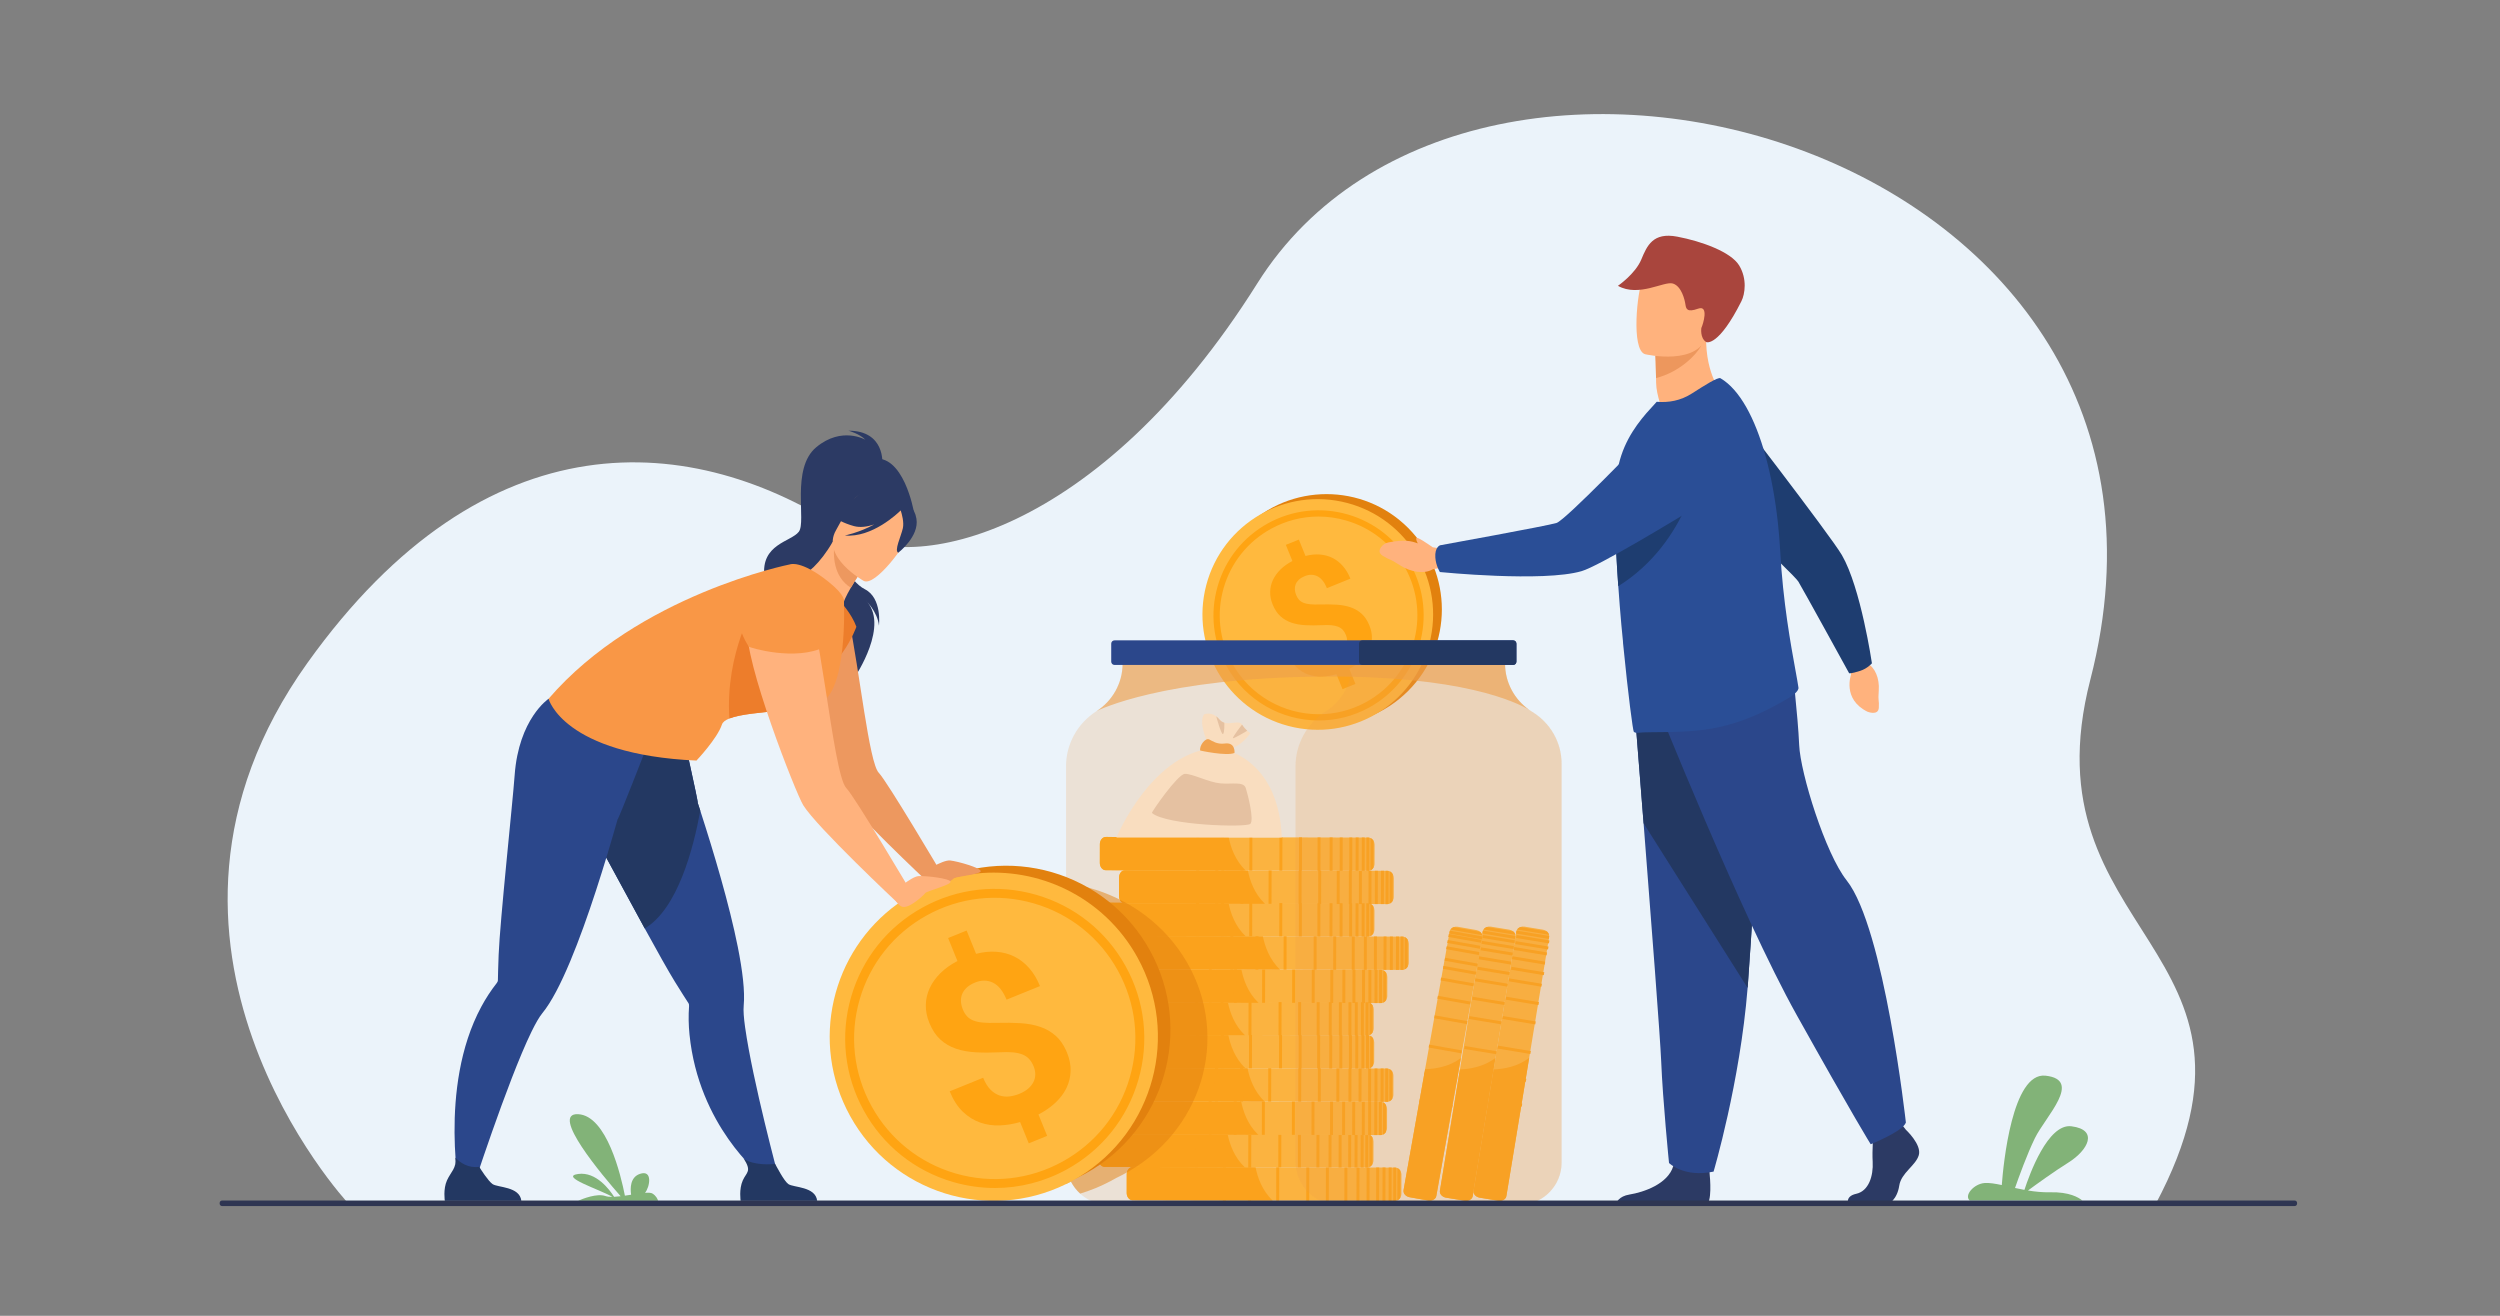 <?xml version="1.0" encoding="utf-8"?>
<!-- Generator: Adobe Illustrator 23.0.1, SVG Export Plug-In . SVG Version: 6.00 Build 0)  -->
<svg version="1.1" id="_x3C_Layer_x3E_" xmlns="http://www.w3.org/2000/svg" xmlns:xlink="http://www.w3.org/1999/xlink" x="0px"
	 y="0px" viewBox="0 0 3116 1640" style="enable-background:new 0 0 3116 1640;" xml:space="preserve">
<rect x="0" y="0" width="3116" height="1640" fill="#808080" stroke="none"/>
<style type="text/css">
	.st0{fill:#EBF3FA;}
	.st1{fill:#FFB93E;}
	.st2{fill:#FFA412;}
	.st3{fill:#82B378;}
	.st4{fill:#E2810E;}
	.st5{fill:#FFB27D;}
	.st6{fill:#ED975D;}
	.st7{fill:#A9453D;}
	.st8{fill:#2C3A64;}
	.st9{fill:#2B478B;}
	.st10{fill:#233862;}
	.st11{fill:#1E3D70;}
	.st12{fill:#2A4E96;}
	.st13{opacity:0.2;fill:#ED9F4A;}
	.st14{opacity:0.6;fill:#ED9F4A;}
	.st15{fill:#F9DDBF;}
	.st16{fill:#F1A34F;}
	.st17{fill:#E5C1A1;}
	.st18{opacity:0.5;fill:#E2810E;}
	.st19{fill:#ED985F;}
	.st20{fill:#ED7D2B;}
	.st21{fill:#F99746;}
	.st22{fill:#2E3552;}
</style>
<g>
	<path class="st0" d="M434.12,1499.97c0,0-301.29-323.49-50.95-673.72c222.12-310.74,481.08-289.5,671.08-163.4
		c80.92,53.71,314.23,6.62,512.81-309.57c270.8-431.2,1209.51-169.68,1038.36,493.74c-82.83,321.05,252.08,332.72,81.43,653.63
		L434.12,1499.97z"/>
	<g>
		<path class="st1" d="M1858.16,1154.94l23.11,3.8c1.84,0.3,3.47,1.08,4.75,2.15c1.35,1.13,2.32,2.6,2.73,4.21
			c0.13,0.49,0.21,0.99,0.22,1.5c0.02,0.46-0.01,0.93-0.08,1.4l-53.17,322.25c-0.69,4.15-5.01,6.96-9.73,6.4
			c-0.15-0.02-0.31-0.04-0.46-0.07l-23.11-3.8c-0.15-0.03-0.3-0.05-0.46-0.08c-4.65-0.98-7.85-5.02-7.16-9.18l53.17-322.25
			c0.08-0.47,0.2-0.92,0.37-1.35c0.18-0.47,0.41-0.93,0.69-1.35c0.91-1.39,2.29-2.47,3.94-3.11
			C1854.53,1154.85,1856.32,1154.64,1858.16,1154.94z"/>
		<path class="st2" d="M1864.07,1318.45l-28.49,172.64c-0.61,3.71-4.88,6.14-9.6,5.56c-0.15-0.02-0.31-0.04-0.46-0.07l-23.11-3.8
			c-0.15-0.03-0.3-0.05-0.46-0.08c-4.66-0.96-7.91-4.63-7.3-8.34l24.99-151.44C1832.09,1332.48,1849.69,1329.59,1864.07,1318.45z"/>
		<g>
			
				<rect x="1861.09" y="1177.15" transform="matrix(0.163 -0.987 0.987 0.163 377.325 2840.575)" class="st2" width="3.71" height="41.47"/>
			
				<rect x="1859.04" y="1189.55" transform="matrix(0.163 -0.987 0.987 0.163 364.164 2849.648)" class="st2" width="3.71" height="41.47"/>
			
				<rect x="1856.59" y="1204.41" transform="matrix(0.163 -0.987 0.987 0.163 346.979 2859.25)" class="st2" width="3.71" height="41.47"/>
			
				<rect x="1852.83" y="1227.2" transform="matrix(0.163 -0.987 0.987 0.163 321.461 2874.726)" class="st2" width="3.71" height="41.47"/>
			
				<rect x="1848.86" y="1251.3" transform="matrix(0.163 -0.987 0.987 0.163 294.313 2890.936)" class="st2" width="3.71" height="41.47"/>
			
				<rect x="1842.76" y="1288.24" transform="matrix(0.163 -0.987 0.987 0.163 253.117 2916.203)" class="st2" width="3.71" height="41.47"/>
			
				<rect x="1837.05" y="1322.83" transform="matrix(0.163 -0.987 0.987 0.163 213.466 2938.78)" class="st2" width="3.71" height="41.47"/>
			
				<rect x="1831.96" y="1353.72" transform="matrix(0.163 -0.987 0.987 0.163 179.156 2960.049)" class="st2" width="3.71" height="41.47"/>
			
				<rect x="1863.04" y="1165.35" transform="matrix(0.163 -0.987 0.987 0.163 391.357 2833.298)" class="st2" width="3.71" height="41.47"/>
			
				<rect x="1864.32" y="1157.55" transform="matrix(0.163 -0.987 0.987 0.163 399.76 2827.714)" class="st2" width="3.71" height="41.47"/>
			
				<rect x="1865.57" y="1150.02" transform="matrix(0.163 -0.987 0.987 0.163 408.595 2822.96)" class="st2" width="3.71" height="41.47"/>
			<path class="st2" d="M1847.59,1163.56l40.92,6.73l0.38-2.29c0.08-0.47,0.1-0.94,0.08-1.4l-40.64-6.68
				c-0.17,0.43-0.29,0.88-0.37,1.35L1847.59,1163.56z"/>
			<path class="st2" d="M1849.03,1158.57l39.72,6.53c-0.41-1.6-1.38-3.07-2.73-4.21l-33.06-5.44
				C1851.33,1156.1,1849.94,1157.18,1849.03,1158.57z"/>
		</g>
	</g>
	<g>
		<path class="st1" d="M1900.09,1154.94l23.11,3.8c1.84,0.3,3.47,1.08,4.75,2.15c1.35,1.13,2.32,2.6,2.73,4.21
			c0.13,0.49,0.2,0.99,0.22,1.5c0.02,0.46-0.01,0.93-0.08,1.4l-53.17,322.25c-0.69,4.15-5.01,6.96-9.73,6.4
			c-0.15-0.02-0.31-0.04-0.46-0.07l-23.11-3.8c-0.15-0.03-0.3-0.05-0.46-0.08c-4.65-0.98-7.85-5.02-7.16-9.18l53.17-322.25
			c0.08-0.47,0.2-0.92,0.37-1.35c0.18-0.47,0.41-0.93,0.69-1.35c0.91-1.39,2.29-2.47,3.94-3.11
			C1896.46,1154.85,1898.25,1154.64,1900.09,1154.94z"/>
		<path class="st2" d="M1906,1318.45l-28.49,172.64c-0.61,3.71-4.88,6.14-9.6,5.56c-0.15-0.02-0.31-0.04-0.46-0.07l-23.11-3.8
			c-0.15-0.03-0.3-0.05-0.46-0.08c-4.66-0.96-7.91-4.63-7.3-8.34l24.99-151.44C1874.02,1332.48,1891.61,1329.59,1906,1318.45z"/>
		<g>
			
				<rect x="1903.02" y="1177.15" transform="matrix(0.163 -0.987 0.987 0.163 412.414 2881.939)" class="st2" width="3.71" height="41.47"/>
			
				<rect x="1900.97" y="1189.55" transform="matrix(0.163 -0.987 0.987 0.163 399.318 2891.056)" class="st2" width="3.71" height="41.47"/>
			
				<rect x="1898.52" y="1204.41" transform="matrix(0.163 -0.987 0.987 0.163 382.076 2900.616)" class="st2" width="3.71" height="41.47"/>
			
				<rect x="1894.76" y="1227.2" transform="matrix(0.163 -0.987 0.987 0.163 356.517 2916.051)" class="st2" width="3.71" height="41.47"/>
			
				<rect x="1890.78" y="1251.3" transform="matrix(0.163 -0.987 0.987 0.163 329.413 2932.302)" class="st2" width="3.71" height="41.47"/>
			
				<rect x="1884.69" y="1288.24" transform="matrix(0.163 -0.987 0.987 0.163 287.787 2957.145)" class="st2" width="3.71" height="41.47"/>
			
				<rect x="1878.98" y="1322.83" transform="matrix(0.163 -0.987 0.987 0.163 248.947 2980.534)" class="st2" width="3.71" height="41.47"/>
			
				<rect x="1873.88" y="1353.72" transform="matrix(0.163 -0.987 0.987 0.163 214.213 3001.372)" class="st2" width="3.71" height="41.47"/>
			
				<rect x="1904.96" y="1165.35" transform="matrix(0.163 -0.987 0.987 0.163 426.016 2874.273)" class="st2" width="3.71" height="41.47"/>
			
				<rect x="1906.25" y="1157.55" transform="matrix(0.163 -0.987 0.987 0.163 435.309 2869.471)" class="st2" width="3.71" height="41.47"/>
			
				<rect x="1907.49" y="1150.02" transform="matrix(0.163 -0.987 0.987 0.163 443.703 2864.328)" class="st2" width="3.71" height="41.47"/>
			<path class="st2" d="M1889.52,1163.56l40.92,6.73l0.38-2.29c0.08-0.47,0.1-0.94,0.08-1.4l-40.64-6.68
				c-0.17,0.43-0.29,0.88-0.37,1.35L1889.52,1163.56z"/>
			<path class="st2" d="M1890.96,1158.57l39.72,6.53c-0.41-1.6-1.38-3.07-2.73-4.21l-33.06-5.44
				C1893.25,1156.1,1891.86,1157.18,1890.96,1158.57z"/>
		</g>
	</g>
	<g>
		<g>
			<path class="st1" d="M1746.76,1464.31l-0.04,23.42c0,1.87-0.5,3.6-1.36,5.04c-0.9,1.51-2.2,2.7-3.71,3.37
				c-0.46,0.21-0.95,0.36-1.45,0.46c-0.45,0.09-0.92,0.14-1.39,0.14l-326.61-0.78c-4.21-0.01-7.67-3.83-7.88-8.58
				c0-0.16-0.01-0.31-0.01-0.46l0.04-23.42c0-0.15,0-0.31,0.01-0.46c0.22-4.75,3.7-8.55,7.91-8.54l326.61,0.78
				c0.47,0,0.94,0.05,1.39,0.15c0.5,0.1,0.98,0.26,1.45,0.47c1.51,0.67,2.81,1.87,3.7,3.39
				C1746.27,1460.71,1746.77,1462.44,1746.76,1464.31z"/>
			<path class="st2" d="M1586.32,1496.38l-174.98-0.42c-3.76-0.01-6.85-3.83-7.03-8.58c0-0.16-0.01-0.31-0.01-0.46l0.04-23.42
				c0-0.15,0-0.31,0.01-0.46c0.2-4.75,3.3-8.55,7.06-8.54l153.49,0.36C1567.34,1467.07,1573.02,1483.97,1586.32,1496.38z"/>
			<g>
				
					<rect x="1684.41" y="1474.07" transform="matrix(2.370747e-03 -1 1 2.370747e-03 225.181 3177.562)" class="st2" width="41.47" height="3.71"/>
				
					<rect x="1671.84" y="1474.04" transform="matrix(2.370747e-03 -1 1 2.370747e-03 212.675 3164.967)" class="st2" width="41.47" height="3.71"/>
				
					<rect x="1656.77" y="1474" transform="matrix(2.640148e-03 -1 1 2.640148e-03 197.227 3149.465)" class="st2" width="41.47" height="3.71"/>
				
					<rect x="1633.68" y="1473.95" transform="matrix(2.343807e-03 -1 1 2.343807e-03 174.737 3126.752)" class="st2" width="41.47" height="3.71"/>
				
					<rect x="1609.25" y="1473.89" transform="matrix(2.370747e-03 -1 1 2.370747e-03 150.384 3102.231)" class="st2" width="41.47" height="3.71"/>
				
					<rect x="1571.81" y="1473.8" transform="matrix(2.370747e-03 -1 1 2.370747e-03 113.12 3064.7)" class="st2" width="41.47" height="3.71"/>
				
					<rect x="1536.75" y="1473.72" transform="matrix(2.370108e-03 -1 1 2.370108e-03 78.23 3029.561)" class="st2" width="41.47" height="3.71"/>
				
					<rect x="1505.45" y="1473.64" transform="matrix(2.613208e-03 -1 1 2.613208e-03 46.704 2997.824)" class="st2" width="41.47" height="3.71"/>
				
					<rect x="1696.37" y="1474.1" transform="matrix(2.370108e-03 -1 1 2.370108e-03 237.086 3189.552)" class="st2" width="41.47" height="3.71"/>
				
					<rect x="1704.27" y="1474.11" transform="matrix(2.101345e-03 -1 1 2.101345e-03 245.413 3197.87)" class="st2" width="41.47" height="3.71"/>
				
					<rect x="1711.9" y="1474.13" transform="matrix(2.370747e-03 -1 1 2.370747e-03 252.543 3205.12)" class="st2" width="41.47" height="3.71"/>
				<path class="st2" d="M1736.56,1455.26l-0.08,41.47l2.32,0.01c0.48,0,0.94-0.05,1.39-0.14l0.08-41.18
					c-0.45-0.1-0.92-0.15-1.39-0.15L1736.56,1455.26z"/>
				<path class="st2" d="M1741.71,1455.88l-0.07,40.26c1.52-0.67,2.81-1.85,3.71-3.37l0.06-33.5
					C1744.52,1457.75,1743.23,1456.55,1741.71,1455.88z"/>
			</g>
		</g>
		<g>
			<path class="st1" d="M1711.92,1422.75l-0.04,23.42c0,1.87-0.5,3.6-1.36,5.04c-0.9,1.51-2.2,2.7-3.71,3.37
				c-0.46,0.21-0.95,0.36-1.45,0.46c-0.45,0.09-0.92,0.14-1.39,0.14l-326.61-0.78c-4.21-0.01-7.67-3.83-7.88-8.58
				c0-0.16-0.01-0.31-0.01-0.46l0.04-23.42c0-0.15,0-0.31,0.01-0.46c0.22-4.75,3.7-8.55,7.91-8.54l326.61,0.78
				c0.21,0,0.42,0.01,0.62,0.03c0.09,0,0.18,0.01,0.27,0.03c0.1,0.01,0.2,0.03,0.29,0.04c0.07,0.01,0.14,0.03,0.21,0.04
				c0.5,0.1,0.98,0.26,1.44,0.47c0.07,0.03,0.14,0.06,0.21,0.1c0.07,0.03,0.14,0.06,0.2,0.1c0.13,0.07,0.27,0.15,0.4,0.22
				c0.07,0.05,0.15,0.1,0.23,0.15c0.07,0.04,0.13,0.08,0.2,0.14c0.13,0.08,0.25,0.17,0.37,0.27c0.14,0.11,0.27,0.23,0.41,0.35
				c0.1,0.09,0.21,0.19,0.31,0.29c0,0,0.01,0.01,0.02,0.02c0.07,0.07,0.13,0.14,0.2,0.21c0.2,0.21,0.39,0.44,0.57,0.67
				c0.06,0.07,0.11,0.14,0.16,0.21c0.05,0.07,0.1,0.14,0.15,0.22c0.1,0.15,0.2,0.3,0.29,0.46
				C1711.43,1419.16,1711.92,1420.89,1711.92,1422.75z"/>
			<path class="st2" d="M1551.48,1454.82l-174.98-0.42c-3.76-0.01-6.85-3.83-7.03-8.58c0-0.16-0.01-0.31-0.01-0.46l0.04-23.42
				c0-0.15,0-0.31,0.01-0.46c0.2-4.75,3.3-8.55,7.06-8.55l153.48,0.37c0.07,0.34,0.14,0.68,0.21,1.02
				C1532.82,1426.44,1538.54,1442.75,1551.48,1454.82z"/>
			<g>
				
					<rect x="1649.56" y="1432.51" transform="matrix(2.343175e-03 -1 1 2.343175e-03 232.022 3101.298)" class="st2" width="41.47" height="3.71"/>
				
					<rect x="1637" y="1432.48" transform="matrix(2.343807e-03 -1 1 2.343807e-03 219.515 3088.702)" class="st2" width="41.47" height="3.71"/>
				
					<rect x="1621.93" y="1432.44" transform="matrix(2.370747e-03 -1 1 2.370747e-03 204.474 3073.559)" class="st2" width="41.47" height="3.71"/>
				
					<rect x="1598.83" y="1432.39" transform="matrix(2.370747e-03 -1 1 2.370747e-03 181.487 3050.408)" class="st2" width="41.47" height="3.71"/>
				
					<rect x="1574.41" y="1432.33" transform="matrix(2.100779e-03 -1 1 2.100779e-03 157.609 3026.316)" class="st2" width="41.47" height="3.71"/>
				
					<rect x="1536.97" y="1432.24" transform="matrix(2.613912e-03 -1 1 2.613912e-03 119.537 2988.047)" class="st2" width="41.47" height="3.71"/>
				
					<rect x="1501.91" y="1432.16" transform="matrix(2.370747e-03 -1 1 2.370747e-03 85.024 2953.256)" class="st2" width="41.47" height="3.71"/>
				
					<rect x="1470.6" y="1432.08" transform="matrix(2.100779e-03 -1 1 2.100779e-03 54.27 2922.266)" class="st2" width="41.47" height="3.71"/>
				
					<rect x="1661.52" y="1432.54" transform="matrix(2.343807e-03 -1 1 2.343807e-03 243.925 3113.286)" class="st2" width="41.47" height="3.71"/>
				
					<rect x="1669.42" y="1432.56" transform="matrix(2.371386e-03 -1 1 2.371386e-03 251.743 3121.167)" class="st2" width="41.47" height="3.71"/>
				
					<rect x="1677.05" y="1432.58" transform="matrix(2.370747e-03 -1 1 2.370747e-03 259.337 3128.816)" class="st2" width="41.47" height="3.71"/>
				<path class="st2" d="M1701.71,1413.7l-0.08,41.47l2.32,0c0.48,0,0.94-0.05,1.39-0.14l0.08-41.18c-0.45-0.1-0.92-0.15-1.39-0.15
					L1701.71,1413.7z"/>
				<path class="st2" d="M1706.87,1414.32l-0.07,40.25c1.52-0.67,2.81-1.85,3.71-3.37l0.06-33.5
					C1709.68,1416.19,1708.38,1415,1706.87,1414.32z"/>
			</g>
		</g>
		<path class="st1" d="M1728.87,1382.34l-0.04,23.42c0,1.87-0.5,3.6-1.36,5.04c-0.9,1.51-2.2,2.71-3.71,3.37
			c-0.46,0.21-0.95,0.36-1.45,0.46c-0.46,0.09-0.92,0.14-1.39,0.14L1394.3,1414c-1.31,0-2.55-0.38-3.64-1.03
			c-2.31-1.39-3.96-4.05-4.21-7.15c-0.01-0.13-0.02-0.27-0.03-0.4c0-0.15-0.01-0.31-0.01-0.46l0.04-23.42c0-0.15,0-0.31,0.01-0.46
			c0.22-4.75,3.7-8.55,7.91-8.54l326.61,0.77c0.48,0,0.94,0.05,1.39,0.15c0.5,0.1,0.98,0.26,1.45,0.47c1.51,0.67,2.8,1.87,3.7,3.39
			C1728.37,1378.75,1728.87,1380.48,1728.87,1382.34z"/>
		<path class="st2" d="M1568.43,1414.41l-174.98-0.42c-1.17,0-2.28-0.38-3.25-1.03c-2.06-1.39-3.53-4.04-3.76-7.14
			c-0.01-0.13-0.02-0.27-0.03-0.4c0-0.15-0.01-0.31-0.01-0.46l0.04-23.42c0-0.15,0-0.31,0.01-0.46c0.2-4.75,3.3-8.55,7.06-8.54
			l153.49,0.36c2.36,11.88,7.8,28.19,20.34,40.5C1567.71,1413.73,1568.06,1414.07,1568.43,1414.41z"/>
		<path class="st1" d="M1736.76,1340.89l-0.04,23.42c0,1.87-0.5,3.6-1.36,5.04c-0.9,1.51-2.2,2.71-3.71,3.37
			c-0.46,0.21-0.95,0.36-1.45,0.46c-0.46,0.09-0.92,0.14-1.39,0.14l-326.61-0.78c-4.21-0.01-7.67-3.83-7.88-8.58
			c0-0.16-0.01-0.31-0.01-0.46l0.04-23.42c0-0.15,0-0.31,0.01-0.46c0.2-4.4,3.19-7.98,6.97-8.48c0.31-0.04,0.62-0.06,0.94-0.06
			l326.61,0.78c0.48,0,0.94,0.05,1.39,0.15c0.5,0.1,0.98,0.26,1.45,0.47c1.51,0.67,2.81,1.87,3.7,3.39
			C1736.27,1337.29,1736.77,1339.02,1736.76,1340.89z"/>
		<path class="st2" d="M1576.33,1372.96l-174.98-0.42c-3.76-0.01-6.85-3.83-7.03-8.58c0-0.16-0.01-0.31-0.01-0.46l0.04-23.42
			c0-0.15,0-0.31,0.01-0.46c0.18-4.39,2.85-7.98,6.23-8.48c0.27-0.04,0.55-0.06,0.83-0.06l153.49,0.36c0,0.02,0.01,0.05,0.01,0.07
			C1557.36,1343.7,1563.05,1360.56,1576.33,1372.96z"/>
		<path class="st1" d="M1712.83,1299.42l-0.04,23.42c0,1.87-0.5,3.6-1.36,5.04c-0.9,1.51-2.2,2.7-3.71,3.37
			c-0.46,0.21-0.95,0.36-1.45,0.46c-0.15,0.03-0.31,0.06-0.46,0.08c-0.08,0.01-0.17,0.02-0.26,0.03c-0.08,0.01-0.17,0.02-0.26,0.02
			c-0.14,0.01-0.28,0.01-0.42,0.01l-326.61-0.78c-4.21-0.01-7.67-3.83-7.88-8.58c0-0.15-0.01-0.31-0.01-0.46l0.04-23.42
			c0-0.16,0-0.31,0.01-0.46c0-0.13,0.01-0.25,0.02-0.38c0.32-3.82,2.76-6.97,5.94-7.89c0.08-0.03,0.16-0.04,0.24-0.07
			c0.55-0.14,1.12-0.21,1.71-0.21l326.61,0.78c0.24,0,0.48,0.02,0.71,0.04c0.11,0.02,0.21,0.03,0.32,0.04h0
			c0.12,0.02,0.24,0.05,0.37,0.07c0.5,0.1,0.98,0.26,1.45,0.47c1.51,0.67,2.81,1.87,3.7,3.39
			C1712.34,1295.82,1712.83,1297.56,1712.83,1299.42z"/>
		<path class="st2" d="M1552.39,1331.49l-174.98-0.42c-3.76-0.01-6.85-3.83-7.03-8.58c0-0.15-0.01-0.31-0.01-0.46l0.04-23.42
			c0-0.16,0-0.31,0.01-0.46c0-0.13,0.01-0.25,0.02-0.38c0.29-3.91,2.56-7.1,5.49-7.95c0.1-0.04,0.2-0.06,0.3-0.08
			c0.41-0.09,0.82-0.14,1.25-0.14l153.49,0.36c0.02,0.1,0.04,0.19,0.06,0.29c2.46,12.17,8.14,28.86,21.28,41.17
			C1552.34,1331.44,1552.37,1331.47,1552.39,1331.49z"/>
		<path class="st1" d="M1712.22,1258.24l-0.04,23.42c0,1.87-0.5,3.6-1.36,5.04c-0.9,1.52-2.2,2.7-3.72,3.37
			c-0.36,0.16-0.74,0.29-1.13,0.39h-0.01c-0.11,0.03-0.21,0.05-0.31,0.07c-0.45,0.09-0.92,0.14-1.39,0.14l-326.61-0.77
			c-0.34,0-0.69-0.03-1.02-0.08c-0.13-0.01-0.26-0.04-0.39-0.07c-3.55-0.74-6.29-4.22-6.47-8.43c0-0.16-0.01-0.31-0.01-0.46
			l0.04-23.42c0-0.16,0-0.31,0.01-0.46c0.22-4.75,3.7-8.55,7.91-8.54l326.61,0.78c0.21,0,0.42,0.01,0.62,0.03
			c0.09,0.01,0.18,0.02,0.27,0.03c0.1,0.01,0.2,0.03,0.29,0.05c0.07,0.01,0.14,0.03,0.21,0.04c0.5,0.1,0.98,0.26,1.45,0.47
			c0.07,0.03,0.13,0.06,0.21,0.1c0.07,0.03,0.13,0.06,0.2,0.1c0.13,0.07,0.27,0.15,0.4,0.22c0.14,0.09,0.29,0.18,0.43,0.28
			c0.13,0.09,0.25,0.18,0.37,0.27c0.14,0.11,0.27,0.23,0.4,0.35c0.11,0.09,0.21,0.18,0.31,0.29c0,0,0.01,0.01,0.02,0.02
			c0.07,0.06,0.14,0.14,0.2,0.21c0.2,0.21,0.39,0.44,0.57,0.67c0.06,0.07,0.11,0.14,0.16,0.21c0.05,0.08,0.1,0.14,0.15,0.22
			c0.1,0.15,0.2,0.3,0.29,0.46C1711.73,1254.64,1712.22,1256.38,1712.22,1258.24z"/>
		<path class="st2" d="M1551.78,1290.31l-174.98-0.42c-0.14,0-0.28-0.01-0.42-0.02c-0.15-0.01-0.3-0.03-0.45-0.06
			c-3.36-0.54-6-4.12-6.17-8.51c0-0.16-0.01-0.31-0.01-0.46l0.04-23.42c0-0.16,0-0.31,0.01-0.46c0.2-4.75,3.3-8.55,7.06-8.55
			l153.48,0.36c0.07,0.34,0.14,0.68,0.21,1.02c2.52,12.02,8.17,28.17,20.89,40.21C1551.57,1290.11,1551.67,1290.21,1551.78,1290.31z
			"/>
		<path class="st1" d="M1729.17,1217.83l-0.04,23.42c0,1.87-0.5,3.6-1.36,5.04c-0.9,1.51-2.2,2.7-3.71,3.37
			c-0.46,0.21-0.95,0.36-1.45,0.46c-0.45,0.09-0.92,0.14-1.39,0.14l-326.61-0.78c-1.31,0-2.55-0.38-3.64-1.03
			c-2.31-1.39-3.95-4.05-4.21-7.15c-0.01-0.13-0.02-0.27-0.03-0.4c0-0.15-0.01-0.31-0.01-0.46l0.04-23.42
			c0-0.15,0.01-0.31,0.01-0.46c0.22-4.75,3.7-8.55,7.91-8.54l326.61,0.77c0.48,0,0.94,0.05,1.39,0.15c0.5,0.1,0.98,0.26,1.45,0.47
			c1.51,0.67,2.81,1.87,3.7,3.39C1728.67,1214.23,1729.17,1215.97,1729.17,1217.83z"/>
		<path class="st2" d="M1568.72,1249.9l-174.98-0.41c-1.17,0-2.27-0.38-3.25-1.03c-2.06-1.39-3.53-4.04-3.76-7.14
			c-0.01-0.13-0.02-0.27-0.03-0.4c0-0.15-0.01-0.31-0.01-0.46l0.04-23.42c0-0.15,0.01-0.31,0.01-0.46c0.2-4.75,3.31-8.55,7.06-8.55
			l153.49,0.36c2.36,11.88,7.8,28.2,20.34,40.5C1568.01,1249.22,1568.36,1249.56,1568.72,1249.9z"/>
		<path class="st1" d="M1755.93,1176.42l-0.04,23.42c0,1.87-0.5,3.6-1.36,5.04c-0.9,1.51-2.2,2.7-3.71,3.37
			c-0.46,0.21-0.95,0.36-1.45,0.46c-0.45,0.09-0.92,0.14-1.39,0.14l-326.61-0.78c-4.21-0.01-7.67-3.83-7.88-8.58
			c0-0.15-0.01-0.31-0.01-0.46l0.04-23.42c0-0.15,0-0.31,0.01-0.46c0.2-4.39,3.19-7.98,6.97-8.48c0.31-0.04,0.62-0.06,0.93-0.06
			l326.61,0.78c0.48,0,0.94,0.05,1.39,0.15c0.5,0.1,0.98,0.26,1.44,0.47c1.51,0.67,2.81,1.87,3.7,3.39
			C1755.44,1172.82,1755.93,1174.56,1755.93,1176.42z"/>
		<path class="st2" d="M1595.49,1208.49l-174.98-0.42c-3.76-0.01-6.85-3.83-7.03-8.58c0-0.15-0.01-0.31-0.01-0.46l0.04-23.42
			c0-0.15,0-0.31,0.01-0.46c0.18-4.39,2.85-7.98,6.23-8.48c0.27-0.04,0.55-0.06,0.83-0.06l153.49,0.36c0,0.02,0.01,0.04,0.01,0.07
			C1576.53,1179.24,1582.21,1196.1,1595.49,1208.49z"/>
		<path class="st1" d="M1713.13,1134.91l-0.04,23.42c0,1.87-0.5,3.6-1.36,5.04c-0.9,1.51-2.2,2.7-3.71,3.37
			c-0.46,0.21-0.95,0.36-1.45,0.46c-0.15,0.03-0.31,0.06-0.46,0.08c-0.12,0.02-0.25,0.03-0.37,0.04c-0.06,0-0.12,0.01-0.18,0.02
			c-0.13,0-0.25,0.01-0.38,0.01l-326.61-0.78c-4.21-0.01-7.67-3.83-7.88-8.58c0-0.15-0.01-0.31-0.01-0.46l0.04-23.42
			c0-0.15,0.01-0.31,0.01-0.46c0.22-4.75,3.7-8.55,7.91-8.54l326.61,0.78c0.14,0,0.28,0,0.42,0.02c0.33,0.02,0.66,0.07,0.97,0.13
			c0.5,0.1,0.98,0.26,1.45,0.47c0.24,0.11,0.47,0.22,0.68,0.35c0.14,0.08,0.28,0.16,0.41,0.25c0.01,0,0.03,0.01,0.04,0.03
			c0.13,0.09,0.27,0.19,0.4,0.29c0.03,0.01,0.05,0.03,0.07,0.05c0.12,0.09,0.24,0.19,0.35,0.29c0.28,0.24,0.54,0.5,0.79,0.79
			c0.08,0.08,0.15,0.17,0.22,0.26c0.01,0.01,0.03,0.03,0.04,0.05c0.05,0.05,0.09,0.11,0.14,0.17c0.01,0.01,0.02,0.02,0.03,0.04
			c0.08,0.1,0.16,0.21,0.23,0.33c0.11,0.16,0.21,0.32,0.31,0.49C1712.64,1131.31,1713.13,1133.04,1713.13,1134.91z"/>
		<path class="st2" d="M1552.69,1166.98l-174.98-0.42c-3.76-0.01-6.85-3.83-7.03-8.58c0-0.15-0.01-0.31-0.01-0.46l0.04-23.42
			c0-0.15,0.01-0.31,0.01-0.46c0.2-4.75,3.31-8.55,7.06-8.55l153.49,0.37c0.06,0.31,0.13,0.63,0.2,0.96
			c2.52,12.11,8.23,28.42,21.14,40.5C1552.64,1166.93,1552.67,1166.96,1552.69,1166.98z"/>
		<path class="st1" d="M1737.21,1094.45l-0.04,23.42c0,1.87-0.5,3.6-1.36,5.04c-0.9,1.51-2.2,2.7-3.71,3.37
			c-0.46,0.21-0.95,0.36-1.45,0.46c-0.46,0.09-0.92,0.14-1.39,0.14l-326.61-0.78c-1.27,0-2.47-0.35-3.53-0.97
			c-2.38-1.37-4.08-4.08-4.33-7.25c-0.01-0.12-0.02-0.24-0.02-0.37c0-0.15-0.01-0.31-0.01-0.46l0.04-23.42c0-0.16,0-0.31,0.01-0.46
			c0.2-4.4,3.19-7.98,6.97-8.48c0.31-0.04,0.62-0.06,0.94-0.06l326.61,0.78c0.48,0,0.94,0.05,1.39,0.15c0.5,0.1,0.98,0.26,1.45,0.47
			c1.51,0.67,2.8,1.87,3.7,3.39C1736.72,1090.85,1737.22,1092.59,1737.21,1094.45z"/>
		<path class="st2" d="M1576.77,1126.52l-174.98-0.42c-1.13,0-2.2-0.35-3.15-0.97c-2.12-1.37-3.64-4.08-3.86-7.24
			c-0.01-0.12-0.02-0.24-0.02-0.37c0-0.15-0.01-0.31-0.01-0.46l0.04-23.42c0-0.16,0-0.31,0.01-0.46c0.18-4.39,2.85-7.98,6.23-8.48
			c0.27-0.04,0.55-0.06,0.83-0.06l153.49,0.36c0,0.02,0.01,0.04,0.01,0.07c2.37,11.9,7.83,28.21,20.4,40.5
			C1576.1,1125.88,1576.43,1126.2,1576.77,1126.52z"/>
		<path class="st1" d="M1713.28,1052.99l-0.04,23.42c0,1.87-0.5,3.6-1.36,5.04c-0.9,1.52-2.2,2.71-3.71,3.37
			c-0.46,0.21-0.95,0.36-1.45,0.46c-0.15,0.03-0.31,0.06-0.46,0.08c-0.08,0.01-0.17,0.02-0.26,0.03c-0.08,0.01-0.17,0.01-0.26,0.02
			c-0.14,0.01-0.28,0.01-0.42,0.01l-326.61-0.78c-4.21-0.01-7.67-3.83-7.88-8.58c0-0.16-0.01-0.31-0.01-0.46l0.04-23.42
			c0-0.15,0-0.31,0.01-0.46c0.22-4.75,3.7-8.55,7.91-8.54l326.61,0.78c0.48,0,0.94,0.05,1.39,0.15c0.5,0.1,0.98,0.26,1.45,0.47
			c1.51,0.67,2.81,1.87,3.7,3.39C1712.79,1049.39,1713.28,1051.12,1713.28,1052.99z"/>
		<path class="st2" d="M1552.84,1085.05l-174.98-0.41c-3.76-0.01-6.85-3.83-7.03-8.58c0-0.16-0.01-0.31-0.01-0.46l0.04-23.42
			c0-0.15,0-0.31,0.01-0.46c0.2-4.75,3.3-8.55,7.06-8.54l153.49,0.36c2.42,12.2,8.09,29.05,21.34,41.46
			C1552.79,1085.01,1552.81,1085.03,1552.84,1085.05z"/>
		<g>
			
				<rect x="1666.51" y="1392.1" transform="matrix(2.371322e-03 -1 1 2.371322e-03 289.294 3077.893)" class="st2" width="41.47" height="3.71"/>
			
				<rect x="1653.95" y="1392.07" transform="matrix(2.101345e-03 -1 1 2.101345e-03 277.24 3065.674)" class="st2" width="41.47" height="3.71"/>
			
				<rect x="1638.88" y="1392.03" transform="matrix(2.128285e-03 -1 1 2.128285e-03 262.194 3050.533)" class="st2" width="41.47" height="3.71"/>
			
				<rect x="1615.78" y="1391.98" transform="matrix(2.370683e-03 -1 1 2.370683e-03 238.806 3027.043)" class="st2" width="41.47" height="3.71"/>
			
				<rect x="1591.36" y="1391.92" transform="matrix(2.370108e-03 -1 1 2.370108e-03 214.499 3002.563)" class="st2" width="41.47" height="3.71"/>
			
				<rect x="1553.91" y="1391.83" transform="matrix(2.371322e-03 -1 1 2.371322e-03 177.232 2965.03)" class="st2" width="41.47" height="3.71"/>
			
				<rect x="1518.86" y="1391.75" transform="matrix(2.101345e-03 -1 1 2.101345e-03 142.757 2930.267)" class="st2" width="41.47" height="3.71"/>
			
				<rect x="1487.55" y="1391.68" transform="matrix(2.370747e-03 -1 1 2.370747e-03 111.188 2898.513)" class="st2" width="41.47" height="3.71"/>
			
				<rect x="1678.47" y="1392.13" transform="matrix(2.370747e-03 -1 1 2.370747e-03 301.199 3089.882)" class="st2" width="41.47" height="3.71"/>
			
				<rect x="1686.37" y="1392.15" transform="matrix(2.101345e-03 -1 1 2.101345e-03 309.522 3098.179)" class="st2" width="41.47" height="3.71"/>
			
				<rect x="1694" y="1392.16" transform="matrix(2.370747e-03 -1 1 2.370747e-03 316.657 3105.45)" class="st2" width="41.47" height="3.71"/>
			<path class="st2" d="M1718.66,1373.29l-0.07,41.47l2.32,0.01c0.48,0,0.94-0.05,1.39-0.14l0.08-41.18
				c-0.45-0.1-0.92-0.15-1.39-0.15L1718.66,1373.29z"/>
			<path class="st2" d="M1723.82,1373.91l-0.07,40.26c1.52-0.67,2.81-1.85,3.71-3.37l0.06-33.5
				C1726.62,1375.78,1725.33,1374.58,1723.82,1373.91z"/>
			
				<rect x="1561.81" y="1350.38" transform="matrix(2.370747e-03 -1 1 2.370747e-03 226.57 2931.572)" class="st2" width="41.47" height="3.71"/>
			
				<rect x="1526.76" y="1350.29" transform="matrix(2.343807e-03 -1 1 2.343807e-03 191.721 2896.468)" class="st2" width="41.47" height="3.71"/>
			
				<rect x="1495.45" y="1350.22" transform="matrix(2.370108e-03 -1 1 2.370108e-03 160.524 2865.055)" class="st2" width="41.47" height="3.71"/>
			<path class="st2" d="M1708.92,1373.27l0.08-41.47l-3.26-0.01c0.17-0.02,0.35-0.04,0.52-0.08l0.08-41.18
				c-0.23-0.05-0.46-0.08-0.69-0.11l0.07-40.19l1.45,0l-0.07,39.84c1.52-0.67,2.81-1.85,3.71-3.37l0.06-33.5
				c-0.74-1.25-1.76-2.27-2.94-2.97l1.3,0l0.08-41.47l-3.71-0.01l-0.07,40.56c-0.39-0.07-0.78-0.11-1.19-0.11l-2.32-0.01
				l-0.08,41.47l0.69,0l-0.08,41.18l2.32,0.01c0.14,0,0.28-0.01,0.42-0.02l-0.08,41.43L1708.92,1373.27z"/>
			
				<rect x="1694.27" y="1350.69" transform="matrix(2.370108e-03 -1 1 2.370108e-03 358.4 3064.344)" class="st2" width="41.47" height="3.71"/>
			
				<rect x="1701.9" y="1350.71" transform="matrix(2.613138e-03 -1 1 2.613138e-03 365.576 3071.663)" class="st2" width="41.47" height="3.71"/>
			<path class="st2" d="M1726.56,1331.84l-0.08,41.47l2.32,0.01c0.48,0,0.94-0.05,1.39-0.14l0.07-41.18
				c-0.45-0.1-0.92-0.15-1.39-0.15L1726.56,1331.84z"/>
			<path class="st2" d="M1731.72,1332.46l-0.07,40.26c1.52-0.67,2.81-1.85,3.71-3.37l0.06-33.5
				C1734.52,1334.33,1733.23,1333.13,1731.72,1332.46z"/>
			<polygon class="st2" points="1673.03,1331.78 1673.1,1290.3 1672.42,1290.3 1672.49,1249.12 1668.78,1249.11 1668.7,1290.59 
				1669.39,1290.59 1669.31,1331.7 1665.69,1331.69 1665.62,1373.17 1669.33,1373.17 1669.41,1331.77 			"/>
			<polygon class="st2" points="1645.47,1290.24 1644.78,1290.23 1644.86,1249.06 1641.15,1249.05 1641.07,1290.52 1641.76,1290.52 
				1641.68,1331.7 1642.6,1331.7 1642.52,1373.11 1646.23,1373.12 1646.31,1331.65 1645.39,1331.64 			"/>
			<path class="st2" d="M1707.78,1290.99l-0.07,40.26c1.52-0.67,2.81-1.86,3.71-3.37l0.06-33.5
				C1710.59,1292.86,1709.29,1291.66,1707.78,1290.99z"/>
			<polygon class="st2" points="1621.76,1249 1618.05,1248.99 1617.97,1290.47 1618.66,1290.47 1618.59,1331.58 1618.17,1331.58 
				1618.1,1373.05 1621.81,1373.06 1621.89,1331.65 1622.3,1331.66 1622.37,1290.18 1621.69,1290.18 			"/>
			<polygon class="st2" points="1597.34,1248.95 1593.63,1248.94 1593.55,1290.41 1594.24,1290.41 1594.16,1331.59 1597.87,1331.6 
				1597.95,1290.12 1597.26,1290.12 			"/>
			<polygon class="st2" points="1559.9,1248.86 1556.18,1248.85 1556.11,1290.32 1556.79,1290.32 1556.72,1331.5 1560.43,1331.51 
				1560.51,1290.03 1559.82,1290.03 			"/>
			<polygon class="st2" points="1524.84,1248.77 1521.13,1248.76 1521.05,1290.24 1521.74,1290.24 1521.66,1331.42 1525.38,1331.42 
				1525.45,1289.95 1524.76,1289.95 			"/>
			<polygon class="st2" points="1493.53,1248.7 1489.82,1248.69 1489.75,1290.16 1490.43,1290.16 1490.36,1331.34 1494.07,1331.35 
				1494.15,1289.88 1493.46,1289.88 			"/>
			<polygon class="st2" points="1684.45,1249.15 1680.74,1249.14 1680.66,1290.62 1681.35,1290.62 1681.28,1331.73 1680.76,1331.73 
				1680.69,1373.2 1684.4,1373.21 1684.47,1331.8 1684.99,1331.8 1685.06,1290.33 1684.38,1290.33 			"/>
			<polygon class="st2" points="1692.35,1249.17 1689.37,1249.16 1689.44,1208.71 1685.73,1208.7 1685.65,1250.18 1688.64,1250.18 
				1688.57,1290.63 1689.25,1290.64 1689.18,1331.81 1692.89,1331.82 1692.96,1290.35 1692.28,1290.35 			"/>
			
				<rect x="1654.24" y="1227.56" transform="matrix(2.370747e-03 -1 1 2.370747e-03 441.598 2901.477)" class="st2" width="41.47" height="3.71"/>
			<polygon class="st2" points="1658.02,1249.09 1656.21,1249.08 1656.14,1290.56 1656.82,1290.56 1656.75,1331.74 1660.46,1331.75 
				1660.54,1290.27 1659.85,1290.27 1659.92,1250.12 1661.73,1250.12 1661.81,1208.65 1658.09,1208.64 			"/>
			
				<rect x="1616.08" y="1227.47" transform="matrix(2.640148e-03 -1 1 2.640148e-03 403.174 2862.89)" class="st2" width="41.47" height="3.71"/>
			
				<rect x="1591.66" y="1227.41" transform="matrix(2.370108e-03 -1 1 2.370108e-03 379.308 2838.742)" class="st2" width="41.47" height="3.71"/>
			
				<rect x="1554.21" y="1227.32" transform="matrix(2.343744e-03 -1 1 2.343744e-03 342.085 2801.243)" class="st2" width="41.47" height="3.71"/>
			
				<rect x="1519.16" y="1227.24" transform="matrix(2.128285e-03 -1 1 2.128285e-03 307.524 2766.369)" class="st2" width="41.47" height="3.71"/>
			
				<rect x="1487.85" y="1227.16" transform="matrix(2.370108e-03 -1 1 2.370108e-03 275.997 2734.693)" class="st2" width="41.47" height="3.71"/>
			<polygon class="st2" points="1697.61,1249.18 1696.27,1249.18 1696.2,1290.65 1696.88,1290.65 1696.81,1331.77 1693.33,1331.76 
				1693.25,1373.23 1696.96,1373.24 1697.04,1331.83 1700.52,1331.84 1700.59,1290.37 1699.91,1290.37 1699.98,1250.21 
				1701.32,1250.21 1701.4,1208.74 1697.69,1208.73 			"/>
			
				<rect x="1694.3" y="1227.65" transform="matrix(2.370747e-03 -1 1 2.370747e-03 481.465 2941.63)" class="st2" width="41.47" height="3.71"/>
			<path class="st2" d="M1722.6,1250.12l0.08-41.18c-0.46-0.1-0.92-0.15-1.39-0.15l-2.32-0.01l-0.08,41.47l2.32,0.01
				C1721.68,1250.26,1722.14,1250.21,1722.6,1250.12z"/>
			<path class="st2" d="M1727.76,1246.29l0.06-33.5c-0.9-1.52-2.19-2.71-3.7-3.39l-0.07,40.26
				C1725.56,1248.99,1726.86,1247.8,1727.76,1246.29z"/>
			
				<rect x="1693.58" y="1186.18" transform="matrix(2.370683e-03 -1 1 2.370683e-03 522.218 2899.526)" class="st2" width="41.47" height="3.71"/>
			
				<rect x="1642.85" y="1186.06" transform="matrix(2.370747e-03 -1 1 2.370747e-03 471.729 2848.676)" class="st2" width="41.47" height="3.71"/>
			
				<rect x="1618.42" y="1186" transform="matrix(2.370108e-03 -1 1 2.370108e-03 447.423 2824.195)" class="st2" width="41.47" height="3.71"/>
			
				<rect x="1580.98" y="1185.91" transform="matrix(2.371322e-03 -1 1 2.371322e-03 410.156 2786.663)" class="st2" width="41.47" height="3.71"/>
			
				<rect x="1545.92" y="1185.83" transform="matrix(2.370747e-03 -1 1 2.370747e-03 375.266 2751.524)" class="st2" width="41.47" height="3.71"/>
			
				<rect x="1514.62" y="1185.75" transform="matrix(2.101345e-03 -1 1 2.101345e-03 344.524 2720.467)" class="st2" width="41.47" height="3.71"/>
			
				<rect x="1705.54" y="1186.21" transform="matrix(2.370108e-03 -1 1 2.370108e-03 534.123 2911.516)" class="st2" width="41.47" height="3.71"/>
			
				<rect x="1713.44" y="1186.23" transform="matrix(2.370747e-03 -1 1 2.370747e-03 541.986 2919.435)" class="st2" width="41.47" height="3.71"/>
			
				<rect x="1721.07" y="1186.24" transform="matrix(2.344438e-03 -1 1 2.344438e-03 549.626 2927.114)" class="st2" width="41.47" height="3.71"/>
			<path class="st2" d="M1745.73,1167.37l-0.07,41.47l2.32,0.01c0.48,0,0.94-0.05,1.39-0.14l0.08-41.18
				c-0.45-0.09-0.92-0.15-1.39-0.15L1745.73,1167.37z"/>
			<path class="st2" d="M1750.88,1167.99l-0.07,40.26c1.52-0.67,2.81-1.86,3.71-3.37l0.06-33.5
				C1753.69,1169.86,1752.4,1168.66,1750.88,1167.99z"/>
			<polygon class="st2" points="1669.61,1167.26 1673.33,1167.27 1673.4,1125.79 1669.78,1125.78 1669.85,1085.33 1673.47,1085.34 
				1673.55,1043.87 1669.84,1043.86 1669.76,1085.27 1666.14,1085.26 1666.07,1126.73 1669.69,1126.74 			"/>
			
				<rect x="1638.21" y="1144.64" transform="matrix(2.640148e-03 -1 1 2.640148e-03 508.073 2802.404)" class="st2" width="41.47" height="3.71"/>
			
				<rect x="1575.62" y="1144.49" transform="matrix(2.370683e-03 -1 1 2.370683e-03 446.228 2739.978)" class="st2" width="41.47" height="3.71"/>
			
				<rect x="1538.18" y="1144.4" transform="matrix(2.343807e-03 -1 1 2.343807e-03 409.005 2702.478)" class="st2" width="41.47" height="3.71"/>
			
				<rect x="1503.12" y="1144.32" transform="matrix(2.370747e-03 -1 1 2.370747e-03 374.073 2667.307)" class="st2" width="41.47" height="3.71"/>
			
				<rect x="1471.81" y="1144.24" transform="matrix(2.343175e-03 -1 1 2.343175e-03 342.958 2635.96)" class="st2" width="41.47" height="3.71"/>
			<polygon class="st2" points="1681.58,1167.28 1684.86,1167.29 1684.79,1208.7 1688.5,1208.71 1688.57,1167.24 1685.29,1167.23 
				1685.36,1125.82 1684.85,1125.82 1684.92,1085.37 1685.44,1085.37 1685.51,1043.9 1681.8,1043.89 1681.72,1085.29 
				1681.21,1085.29 1681.13,1126.77 1681.65,1126.77 			"/>
			
				<rect x="1670.63" y="1144.72" transform="matrix(1.834899e-03 -1 1 1.834899e-03 541.698 2835.835)" class="st2" width="41.47" height="3.71"/>
			<path class="st2" d="M1708.72,1126.83l0.65,0l0.08-41.47l-3.26-0.01c0.17-0.02,0.35-0.04,0.52-0.08l0.08-41.18
				c-0.45-0.1-0.92-0.15-1.39-0.15l-2.32-0.01l-0.08,41.47l2.32,0c0.14,0,0.28-0.01,0.42-0.02l-0.07,40.5
				c-0.14-0.01-0.28-0.02-0.42-0.02l-2.32,0l-0.08,41.41l-2.03,0l0.08-41.41l-3.48-0.01l0.07-40.45l3.48,0.01l0.08-41.47l-3.71-0.01
				l-0.08,41.41l-3.48-0.01l-0.08,41.47l3.48,0.01l-0.07,40.52l2.82,0.01l-0.08,41.41l3.71,0.01l0.08-41.41l1.52,0
				c0.48,0,0.94-0.05,1.39-0.14l0.07-40.37l1.45,0l-0.07,39.91c1.52-0.66,2.81-1.85,3.71-3.37l0.06-33.5
				C1711.02,1128.57,1709.95,1127.53,1708.72,1126.83z"/>
			
				<rect x="1562.26" y="1103.94" transform="matrix(2.101911e-03 -1 1 2.101911e-03 473.877 2686.467)" class="st2" width="41.47" height="3.71"/>
			
				<rect x="1527.2" y="1103.86" transform="matrix(2.370747e-03 -1 1 2.370747e-03 438.561 2651.03)" class="st2" width="41.47" height="3.71"/>
			
				<rect x="1495.9" y="1103.78" transform="matrix(2.370108e-03 -1 1 2.370108e-03 407.406 2619.652)" class="st2" width="41.47" height="3.71"/>
			
				<rect x="1694.72" y="1104.26" transform="matrix(2.343807e-03 -1 1 2.343807e-03 605.327 2818.97)" class="st2" width="41.47" height="3.71"/>
			
				<rect x="1702.35" y="1104.27" transform="matrix(2.370747e-03 -1 1 2.370747e-03 612.875 2826.589)" class="st2" width="41.47" height="3.71"/>
			<path class="st2" d="M1727.01,1085.4l-0.08,41.47l2.32,0c0.48,0,0.94-0.05,1.39-0.14l0.07-41.18c-0.45-0.1-0.92-0.15-1.39-0.15
				L1727.01,1085.4z"/>
			<path class="st2" d="M1735.81,1122.91l0.06-33.5c-0.9-1.52-2.19-2.71-3.7-3.39l-0.07,40.26
				C1733.61,1125.61,1734.91,1124.42,1735.81,1122.91z"/>
			
				<rect x="1638.35" y="1062.71" transform="matrix(2.370683e-03 -1 1 2.370683e-03 590.592 2721.132)" class="st2" width="41.47" height="3.71"/>
			<polygon class="st2" points="1645.92,1043.8 1642.21,1043.79 1642.13,1085.27 1643.04,1085.27 1642.97,1125.72 1642.06,1125.72 
				1641.98,1167.19 1645.69,1167.2 1645.77,1126.68 1646.68,1126.68 1646.76,1085.21 1645.84,1085.21 			"/>
			<polygon class="st2" points="1619.03,1085.15 1618.62,1085.14 1618.55,1126.62 1618.96,1126.62 1618.88,1167.14 1622.6,1167.14 
				1622.67,1125.67 1622.26,1125.67 1622.33,1085.22 1622.75,1085.22 1622.82,1043.75 1619.11,1043.74 			"/>
			
				<rect x="1575.77" y="1062.56" transform="matrix(2.370747e-03 -1 1 2.370747e-03 528.301 2658.397)" class="st2" width="41.47" height="3.71"/>
			
				<rect x="1538.33" y="1062.48" transform="matrix(2.370747e-03 -1 1 2.370747e-03 491.037 2620.866)" class="st2" width="41.47" height="3.71"/>
			
				<rect x="1503.27" y="1062.39" transform="matrix(2.612574e-03 -1 1 2.612574e-03 455.778 2585.467)" class="st2" width="41.47" height="3.71"/>
			
				<rect x="1471.96" y="1062.32" transform="matrix(2.100779e-03 -1 1 2.100779e-03 425.394 2554.635)" class="st2" width="41.47" height="3.71"/>
			
				<rect x="1670.78" y="1062.79" transform="matrix(2.640148e-03 -1 1 2.640148e-03 622.412 2753.349)" class="st2" width="41.47" height="3.71"/>
			<path class="st2" d="M1708.23,1044.56l-0.07,40.26c1.52-0.67,2.81-1.85,3.71-3.37l0.06-33.5
				C1711.04,1046.42,1709.74,1045.23,1708.23,1044.56z"/>
		</g>
	</g>
	<g>
		<path class="st1" d="M1817.05,1155.13l23.06,4.09c1.84,0.33,3.46,1.12,4.72,2.21c1.34,1.15,2.28,2.63,2.68,4.24
			c0.12,0.49,0.19,1,0.2,1.5c0.01,0.46-0.02,0.93-0.1,1.4l-57.29,321.54c-0.74,4.15-5.1,6.89-9.81,6.27
			c-0.15-0.02-0.31-0.04-0.46-0.07l-23.06-4.1c-0.15-0.03-0.3-0.06-0.46-0.09c-4.64-1.04-7.78-5.12-7.05-9.27l57.29-321.54
			c0.04-0.21,0.08-0.41,0.14-0.61c0.02-0.09,0.05-0.17,0.08-0.26c0.03-0.09,0.06-0.19,0.1-0.28c0.02-0.07,0.05-0.13,0.08-0.2
			c0.19-0.47,0.42-0.92,0.71-1.34c0.04-0.06,0.08-0.12,0.13-0.19c0.04-0.06,0.09-0.12,0.13-0.18c0.09-0.12,0.19-0.24,0.29-0.35
			c0.06-0.07,0.12-0.13,0.18-0.2c0.06-0.06,0.11-0.12,0.17-0.17c0.11-0.11,0.22-0.21,0.33-0.32c0.13-0.12,0.27-0.23,0.41-0.34
			c0.11-0.09,0.22-0.17,0.33-0.25c0.01,0,0.01-0.01,0.02-0.01c0.08-0.05,0.16-0.11,0.24-0.16c0.24-0.16,0.5-0.31,0.76-0.45
			c0.08-0.04,0.16-0.08,0.23-0.12c0.08-0.04,0.16-0.07,0.24-0.11c0.17-0.07,0.33-0.14,0.5-0.21
			C1813.42,1154.99,1815.21,1154.8,1817.05,1155.13z"/>
		<path class="st2" d="M1820.87,1318.7l-30.69,172.26c-0.66,3.7-4.96,6.08-9.67,5.44c-0.15-0.02-0.31-0.04-0.46-0.07l-23.06-4.1
			c-0.15-0.03-0.3-0.06-0.46-0.09c-4.64-1.02-7.85-4.73-7.19-8.44l26.92-151.1c0.35-0.01,0.69-0.02,1.04-0.03
			C1789.68,1332.17,1806.74,1329.35,1820.87,1318.7z"/>
		<g>
			
				<rect x="1819.43" y="1177.39" transform="matrix(0.176 -0.984 0.984 0.176 321.754 2780.532)" class="st2" width="3.71" height="41.47"/>
			
				<rect x="1817.22" y="1189.76" transform="matrix(0.175 -0.985 0.985 0.175 308.555 2789.321)" class="st2" width="3.71" height="41.47"/>
			
				<rect x="1814.58" y="1204.6" transform="matrix(0.175 -0.985 0.985 0.175 291.427 2798.621)" class="st2" width="3.71" height="41.47"/>
			
				<rect x="1810.53" y="1227.34" transform="matrix(0.175 -0.985 0.985 0.175 265.701 2813.382)" class="st2" width="3.71" height="41.47"/>
			
				<rect x="1806.25" y="1251.38" transform="matrix(0.175 -0.985 0.985 0.175 238.836 2829.332)" class="st2" width="3.71" height="41.47"/>
			
				<rect x="1799.68" y="1288.24" transform="matrix(0.175 -0.985 0.985 0.175 196.759 2852.887)" class="st2" width="3.71" height="41.47"/>
			
				<rect x="1793.53" y="1322.76" transform="matrix(0.175 -0.985 0.985 0.175 158.076 2875.681)" class="st2" width="3.71" height="41.47"/>
			
				<rect x="1788.04" y="1353.58" transform="matrix(0.176 -0.984 0.984 0.176 122.503 2894.924)" class="st2" width="3.71" height="41.47"/>
			
				<rect x="1821.53" y="1165.62" transform="matrix(0.175 -0.985 0.985 0.175 335.53 2773.317)" class="st2" width="3.71" height="41.47"/>
			
				<rect x="1822.91" y="1157.84" transform="matrix(0.175 -0.985 0.985 0.175 344.298 2768.237)" class="st2" width="3.71" height="41.47"/>
			
				<rect x="1824.25" y="1150.33" transform="matrix(0.175 -0.985 0.985 0.175 352.83 2763.391)" class="st2" width="3.71" height="41.47"/>
			<path class="st2" d="M1806.37,1163.61l40.83,7.25l0.41-2.28c0.08-0.47,0.12-0.93,0.1-1.4l-40.55-7.2
				c-0.17,0.43-0.3,0.88-0.39,1.35L1806.37,1163.61z"/>
			<path class="st2" d="M1807.87,1158.64l39.64,7.04c-0.39-1.61-1.34-3.09-2.68-4.24l-32.98-5.86
				C1810.2,1156.2,1808.8,1157.26,1807.87,1158.64z"/>
		</g>
	</g>
	<path class="st3" d="M2595.46,1496.36h-140.35c-7.52-6.38,5.21-20.87,18.5-21.84c5.78-0.44,13.08,0.77,21.42,2.54
		c1.93-25.65,12.96-140.97,54.53-136.34c46.74,5.19,0,50.79-13.21,77.78c-9.79,20-20.11,48.67-24.83,62.2
		c3.79,0.82,7.72,1.63,11.73,2.37c6.2-19.02,29.25-83,58.56-79.28c34.42,4.37,20.58,30.02-3.81,45.25
		c-17.9,11.2-39.87,27.11-50.32,34.8c8.85,1.44,18.08,2.42,27.45,2.2C2579.18,1485.46,2590.92,1492.54,2595.46,1496.36z"/>
	<path class="st3" d="M765.43,1491.7c-5.57-8.76-22.35-31.48-44.69-28.48c-24.35,3.28,26.89,19.33,42.57,28.54
		c-3.48,0.05-6.48-0.23-8.68-1.01c-10.49-3.74-28.44,3.43-34.19,5.95h99.83c-0.69-2.39-2.49-6.29-7.14-9.13
		c-1.64-1-4.93-1.14-9.19-0.82c5.94-7,10.06-29.35-6.47-23.6c-12.07,4.2-12.04,17.86-10.85,25.94c-2.57,0.4-5.17,0.81-7.75,1.18
		c-4.97-25.33-22.55-99.57-58.18-101.55c-36.12-2.01,30.63,76.99,52.86,102.26C770.71,1491.32,767.97,1491.58,765.43,1491.7z"/>
	<g>
		
			<ellipse transform="matrix(0.707 -0.707 0.707 0.707 -52.707 1391.771)" class="st4" cx="1653.66" cy="759.51" rx="143.76" ry="143.76"/>
		
			<ellipse transform="matrix(0.254 -0.967 0.967 0.254 484.949 2159.889)" class="st1" cx="1642.68" cy="765.56" rx="143.76" ry="143.76"/>
		<g>
			<path class="st2" d="M1643.72,898.01c-46.22,0-91.08-24.47-114.93-67.73c-16.89-30.64-20.84-66.02-11.11-99.63
				c9.72-33.61,31.95-61.42,62.59-78.31c30.64-16.89,66.02-20.84,99.63-11.12c33.61,9.72,61.42,31.95,78.31,62.59
				c34.87,63.25,11.78,143.07-51.47,177.94C1686.74,892.78,1665.08,898.01,1643.72,898.01z M1643.32,643.83
				c-20.52,0-40.82,5.18-59.28,15.36c-28.81,15.88-49.71,42.03-58.86,73.64c-9.14,31.6-5.43,64.88,10.45,93.69
				c22.42,40.67,64.62,63.69,108.07,63.69c20.09,0,40.45-4.92,59.25-15.28c59.48-32.79,81.19-107.85,48.4-167.32
				c-15.88-28.81-42.03-49.71-73.64-58.86C1666.38,645.45,1654.82,643.83,1643.32,643.83z"/>
		</g>
		<g>
			<path class="st2" d="M1677.64,791.64c-1.07-2.64-2.38-4.8-3.94-6.51c-1.56-1.71-3.51-3.03-5.86-3.98
				c-2.35-0.94-5.14-1.57-8.37-1.86c-3.23-0.3-7.03-0.32-11.42-0.08c-7.56,0.37-14.56,0.37-21,0.03c-6.44-0.35-12.25-1.4-17.46-3.17
				s-9.77-4.44-13.71-8.03c-3.94-3.59-7.15-8.46-9.65-14.61c-2.17-5.33-3.2-10.58-3.09-15.74c0.11-5.16,1.26-10.08,3.44-14.77
				c2.19-4.69,5.32-9.05,9.39-13.08c4.07-4.03,9.03-7.56,14.88-10.59l-8.18-20.14l16.21-6.58l8.29,20.42
				c6.11-1.6,12.01-2.21,17.68-1.81c5.67,0.4,10.91,1.78,15.73,4.14c4.81,2.36,9.14,5.7,12.98,10.03c3.84,4.33,7.04,9.63,9.58,15.9
				l-29.28,11.89c-3.06-7.53-7.02-12.48-11.88-14.86c-4.86-2.37-10.09-2.43-15.7-0.15c-3.04,1.23-5.49,2.72-7.34,4.46
				c-1.85,1.74-3.19,3.63-4.01,5.68c-0.82,2.05-1.16,4.22-1.02,6.5c0.14,2.28,0.68,4.58,1.62,6.91c0.94,2.32,2.13,4.29,3.57,5.89
				c1.44,1.61,3.31,2.88,5.62,3.81c2.3,0.93,5.11,1.54,8.42,1.84c3.31,0.3,7.3,0.38,11.96,0.24c7.54-0.21,14.53-0.12,20.94,0.27
				c6.41,0.39,12.23,1.49,17.44,3.28c5.21,1.79,9.79,4.49,13.73,8.08c3.94,3.59,7.14,8.43,9.61,14.52
				c2.24,5.52,3.29,10.87,3.15,16.04c-0.14,5.18-1.32,10.08-3.53,14.7c-2.21,4.63-5.41,8.92-9.58,12.88
				c-4.17,3.96-9.19,7.46-15.04,10.49l7.61,18.73l-16.11,6.54l-7.57-18.64c-5.84,1.71-11.75,2.69-17.75,2.93
				c-6,0.24-11.75-0.58-17.24-2.48c-5.49-1.9-10.55-5.05-15.17-9.46c-4.62-4.41-8.46-10.38-11.52-17.91l29.29-11.89
				c1.81,4.45,3.94,7.92,6.4,10.39c2.46,2.47,5.1,4.18,7.92,5.12c2.82,0.94,5.71,1.23,8.67,0.86c2.96-0.36,5.83-1.11,8.6-2.23
				c3.17-1.29,5.79-2.83,7.86-4.62c2.07-1.79,3.62-3.74,4.65-5.84c1.04-2.1,1.56-4.3,1.56-6.61
				C1679.05,796.27,1678.59,793.96,1677.64,791.64z"/>
		</g>
	</g>
	<g>
		<path class="st5" d="M1785.74,682.14c-6.01-4.25-19.65-13.59-20.36-11.51c-0.51,1.5,0.22,4.04,1.85,6.69
			c-8.25-3.08-16.63-5.1-36.43-1.3c-3.97,0.76-7.56,3.02-9.74,6.41c-2.02,3.14-2.77,7.08,2.28,10.22
			c10.11,6.29,7.18,2.52,21.23,11.67c14.05,9.15,31.25,11.49,41.52,5.07l13.79-2.3l1.71-22.68
			C1801.58,684.41,1793.72,683.47,1785.74,682.14z"/>
		<path class="st5" d="M2147.11,491.89c0,0-32.51,38.57-73.91,22.44c0,0-8.91-21.54-9.03-37.42c-0.01-1.96-0.04-3.85-0.07-5.65
			c-0.22-17.88-0.82-27.92-0.82-27.92s0.01,0,0.04-0.01c1.88-0.79,63.29-26,63.24-23.9C2125.5,467.79,2147.11,491.89,2147.11,491.89
			z"/>
		<path class="st6" d="M2120.39,430.96c-5.92,10.98-26.24,32.45-56.29,40.29c-0.22-17.88-0.82-27.92-0.82-27.92s0.01,0,0.04-0.01
			C2065.01,442.87,2122.15,427.72,2120.39,430.96z"/>
		<path class="st5" d="M2050.41,441.48c0,0,69.06,16.24,78.51-26.93c9.45-43.16,24.72-70.13-18.97-82.32
			c-43.69-12.19-55.89,2.4-62.55,16.04C2040.74,361.9,2032.69,436.14,2050.41,441.48z"/>
		<path class="st7" d="M2126.56,426.31c0.94,0.6,15.8,5.17,43.94-50.89c4.42-8.8,7.43-27.84-2.87-44.66
			c-10.3-16.82-46.81-30.05-77.15-35.8c-30.33-5.76-37.62,11.31-44.76,28.47c-7.5,18.01-29.16,32.83-29.16,32.83
			c26.16,14.61,57.67-6.29,68.58-2.85c10.92,3.44,14.77,20.64,15.59,26.15c0.82,5.51,2.08,10.1,15.8,5.17
			c13.73-4.92,6.21,19.45,4.01,24.11C2120.55,408.85,2118.68,421.27,2126.56,426.31z"/>
		<g>
			<path class="st8" d="M2304.46,1502.67h41.82c8.77,0,18.51-8.78,20.94-24.85c2.44-16.08,20.46-24.85,24.36-38
				c3.9-13.16-16.08-31.67-16.08-31.67l-3.34-4.29l-3.47-4.47l-33.12,7.79c0,0-0.82,7.89-1.33,17.93
				c-0.35,7.25-0.55,15.64-0.13,22.99c0.97,17.54-4.91,36.43-20.49,39.84C2298,1491.36,2304.46,1502.67,2304.46,1502.67z"/>
			<path class="st8" d="M2013.35,1502.67h110.84c1.06-0.21,1.87-0.44,2.35-0.68c7.4-3.71,5.08-32.04,4.19-40.79
				c-0.17-1.62-0.29-2.57-0.29-2.57s-38.98-31.17-44.34-7.3c-0.17,0.74-0.37,1.48-0.57,2.2v0.01
				c-6.77,22.33-37.01,32.48-54.48,35.31C2017.7,1491.01,2014.24,1498.79,2013.35,1502.67z"/>
			<path class="st9" d="M2035.69,863.48c0,0,5.92,73.85,12.88,162.63c9.46,120.59,20.83,268.72,21.95,296.79
				c1.95,48.73,9.75,126.67,9.75,126.67s18.5,18.52,55.54,10.71c0,0,33-111.27,42.43-229c0.15-1.93,0.29-3.87,0.44-5.82
				c8.77-119.85,22.41-372.22,22.41-372.22L2035.69,863.48z"/>
			<path class="st10" d="M2035.69,863.48c0,0,5.92,73.85,12.88,162.63l129.67,205.18c0.15-1.93,0.29-3.87,0.44-5.82
				c8.77-119.85,22.41-372.22,22.41-372.22L2035.69,863.48z"/>
			<path class="st9" d="M2062.72,872.25c0,0,106.69,267.47,176.85,393.16c70.16,125.69,92.08,160.77,92.08,160.77
				s40.19-16.08,43.85-27.04c0,0-26.83-242.66-73.81-301.81c-26.55-33.43-57.73-133.73-59.19-168.81
				c-1.46-35.08-9.5-104.5-9.5-104.5L2062.72,872.25z"/>
		</g>
		<g>
			<path class="st5" d="M2306.04,823.65l1.13,17.2c0,0-11.34,30.56,20.44,46.23c0,0,13.61,5.49,14.16-5.1
				c0.55-10.59-1.19-6.61-0.08-21.52c1.11-14.92-4.76-29.01-14.62-33.76l-8.1-9.34L2306.04,823.65z"/>
			<path class="st11" d="M2318.46,836.18c-11.81,3.79-13.7,2.93-13.7,2.93s-57.48-104.65-63.3-114.23
				c-5.82-9.58-122.04-117.35-122.04-117.35l29.87-111.37c0,0,132.18,171.17,146.46,195.73c23.59,40.59,37.41,134.85,37.41,134.85
				S2327.73,833.2,2318.46,836.18z"/>
		</g>
		<path class="st12" d="M2013.17,651.26c0.41,22.87,1.74,48.58,3.54,74.7c0.11,1.55,0.22,3.1,0.33,4.65
			c1.15,16.18,2.39,32.39,3.82,48.2c0.57,6.34,1.18,12.61,1.82,18.76l0.1,0.83c0.05,2.3,0.33,4.8,0.58,7.08
			c5.83,59.23,11.93,106.02,13.07,106.74c1.35,0.9,2.88,1.35,4.55,1.16c15.53-1.95,61.87,1.57,99.81-6.68
			c32.01-6.75,59.58-19.56,88.79-36.82c3.88-2.29,12.72-8.36,12-12.9c-0.71-4.99-2.01-12.19-3.67-21.25
			c-5.75-31.5-15.69-85.69-19.08-149.11c-0.66-11.81-1.62-23.48-2.87-34.95c-3.26-29.88-8.47-58.26-15.47-83.47
			c-13.01-46.84-32.12-82.71-56.1-96.74c-3.13-1.76-19.99,8.97-35.48,18.91c-14.3,9.17-29.36,11.7-44,10.42l-12.89,14.25
			c-15.6,18.14-32.22,42.29-36.76,76.62c-0.34,2.54-0.63,5.23-0.88,8.09C2013.12,613.73,2012.81,631.43,2013.17,651.26z"/>
		<path class="st11" d="M2013.17,651.26c0.41,22.87,1.74,48.58,3.54,74.7c0.11,1.55,0.22,3.1,0.33,4.65
			c88.72-55.53,102.38-157.15,102.38-157.15c-43.65,1.91-78.32,11.95-105.04,26.3C2013.12,613.73,2012.81,631.43,2013.17,651.26z"/>
		<path class="st12" d="M1789.01,695c-0.91-13.16,5.9-15.35,5.9-15.35s133.76-24.24,145.13-27.82
			c11.37-3.58,108.6-104.72,108.6-104.72s37.27-42.03,67.79-32.75c26.52,8.07,36.88,28.75,40.41,48.46
			c4.21,23.48-6.62,47.11-26.96,59.59c-45.65,28-137.04,83.16-158.56,89.47c-47.9,14.04-176.61,1.13-176.61,1.13
			S1789.73,705.33,1789.01,695z"/>
	</g>
	<path class="st13" d="M1946.4,951.92v497.2c0,29-23.73,52.74-52.73,52.74H1382.6c-4.43,0-8.75-0.55-12.88-1.57
		c-8.85-2.19-16.86-6.58-23.41-12.56c-4.68-4.27-8.6-9.35-11.55-15c-0.16-0.3-0.31-0.6-0.46-0.92c-3.06-6.15-4.98-12.96-5.47-20.14
		c-0.09-1.23-0.13-2.46-0.13-3.71V955.11c0-27.89,14.41-53.68,37.92-68.69c0,0,0.02-0.01,0.06-0.03
		c19.58-12.53,32.56-34.49,32.56-59.46c0-7.41-1.14-14.54-3.26-21.25h483.14c-2.12,6.71-3.26,13.84-3.26,21.25
		c0,23.95,11.93,45.11,30.17,57.86c0.01,0,0.01,0.01,0.02,0.01c1.22,0.85,2.46,1.66,3.73,2.43c0.01,0.01,0.01,0.01,0.01,0.01
		C1932.42,901,1946.4,925.42,1946.4,951.92z"/>
	<path class="st13" d="M1946.4,951.92v497.2c0,27.75-21.73,50.68-49.01,52.6c-1.23,0.09-2.47,0.13-3.72,0.13h-225.04
		c-29.65,0-53.9-24.26-53.9-53.9V955.11c0-27.89,14.41-53.68,37.92-68.69c19.62-12.52,32.63-34.49,32.63-59.5
		c0-7.41-1.14-14.54-3.26-21.25h197.09c-2.12,6.71-3.26,13.84-3.26,21.25c0,19.63,8.01,37.38,20.95,50.16
		c3.91,3.87,8.26,7.28,12.98,10.14C1932.42,901,1946.4,925.42,1946.4,951.92z"/>
	<path class="st14" d="M1906.03,884.78c-15.78-9.45-84.15-42.94-258-41.52c-199.14,1.63-278.91,41.88-281.35,43.13
		c19.58-12.53,32.56-34.49,32.56-59.46c0-7.41-1.14-14.54-3.26-21.25h483.14c-2.12,6.71-3.26,13.84-3.26,21.25
		C1875.86,850.86,1887.79,872.03,1906.03,884.78z"/>
	<path class="st9" d="M1890.06,802.19v22.55c0,2.23-1.81,4.04-4.03,4.04h-496.96c-2.23,0-4.04-1.81-4.04-4.04v-22.55
		c0-2.22,1.81-4.04,4.04-4.04h496.96C1888.25,798.15,1890.06,799.97,1890.06,802.19z"/>
	<path class="st10" d="M1890.06,802.19v22.55c0,2.23-1.81,4.04-4.03,4.04h-188.11c-2.22,0-4.04-1.81-4.04-4.04v-22.55
		c0-2.22,1.82-4.04,4.04-4.04h188.11C1888.25,798.15,1890.06,799.97,1890.06,802.19z"/>
	<g>
		<path class="st15" d="M1558.5,913.85c0,0-12.81,18.03-24.55,18.28c-11.74,0.25-29.61-8.36-29.61-8.36s-10.78-24.03-3.47-33.43
			c0,0,7.33-3.22,15,2.47c1.32,0.98,2.65,2.21,3.97,3.8c1.86,2.24,3.95,3.51,6.16,4.18c8.38,2.55,18.33-3.45,22.04,2.34
			c2.17,3.36,4.53,5.89,6.48,7.67C1556.83,912.85,1558.5,913.85,1558.5,913.85z"/>
		<path class="st15" d="M1391.51,1043.92c0,0,45.27-109.7,126.76-111.79c0,0,75.22,8.36,79.4,111.79H1391.51z"/>
		<path class="st16" d="M1495.95,935.48c0,0,32.66,7.26,42.74,2.99c0,0,1.52-13.66-12.23-11.74c-9.42,1.31-15.55-3.21-19.16-5.05
			C1502.2,919.09,1494.59,929.77,1495.95,935.48z"/>
		<path class="st17" d="M1524.38,914.9c-2.09,1.57-8.5-22.09-8.5-22.09c1.32,0.98,2.65,2.21,3.97,3.8c1.86,2.24,3.95,3.51,6.16,4.18
			C1526.03,901.48,1526.4,913.37,1524.38,914.9z"/>
		<path class="st17" d="M1554.53,910.8c-0.46,0.27-15.57,9.32-17.61,9.32c-2.09,0,11.14-16.99,11.14-16.99
			C1550.22,906.5,1552.59,909.02,1554.53,910.8z"/>
		<path class="st17" d="M1435.74,1013.28c-0.84-0.71,32.04-48.41,41.09-48.75c9.05-0.35,29.4,10.45,44.13,11.84
			c14.73,1.39,29.01-2.79,31.79,5.92c2.79,8.71,10.45,39.57,5.75,44.51C1553.8,1031.73,1453.82,1028.72,1435.74,1013.28z"/>
	</g>
	<g>
		<path class="st18" d="M1399.13,1464.29c-2.62,1.38-5.26,2.68-7.91,3.94c-2.53,1.46-5.1,2.9-7.72,4.27
			c-12.08,6.35-24.53,11.41-37.2,15.23c-4.68-4.27-8.6-9.35-11.55-15c-2.02,1.08-4.03,2.11-6.06,3.12V1100.7
			c9.31,1.24,18.53,3.1,27.56,5.54c50.68,13.7,95.81,45.94,123.26,93.37C1534.04,1293.84,1498.05,1412.34,1399.13,1464.29z"/>
		<g>
			<path class="st4" d="M1433.4,1184.84c-54.53-98.92-178.92-134.9-277.84-80.37c-98.92,54.53-134.9,178.92-80.38,277.84
				c54.53,98.92,178.92,134.9,277.84,80.38C1451.95,1408.15,1487.93,1283.76,1433.4,1184.84z"/>
			<path class="st1" d="M1345.09,1466.83c-2.52,1.54-5.08,3.02-7.69,4.46c-0.88,0.49-1.76,0.97-2.65,1.43
				c-2.02,1.08-4.03,2.11-6.06,3.12c-97.39,47.83-216.19,11.12-269.13-84.92c-50.5-91.61-23.36-205.07,59.51-264.65
				c6.61-4.75,13.56-9.16,20.87-13.19c2.62-1.45,5.27-2.83,7.92-4.14c2.58-1.29,5.18-2.51,7.79-3.67c8-3.57,16.14-6.58,24.36-9.04
				c12.21-3.68,24.61-6.16,37.03-7.47c38.53-4.08,77.29,2.96,111.65,19.77c36.47,17.83,68,46.67,89.09,84.92
				C1470.87,1289.77,1438.16,1410.22,1345.09,1466.83z"/>
			<g>
				<path class="st2" d="M1240.1,1480.72c-17.39,0-34.88-2.46-52.05-7.42c-47.81-13.83-87.38-45.45-111.4-89.04
					c-24.03-43.59-29.64-93.93-15.81-141.74c13.83-47.81,45.45-87.38,89.04-111.4c43.59-24.03,93.92-29.64,141.74-15.81
					c47.81,13.83,87.38,45.45,111.41,89.04s29.64,93.92,15.81,141.74c-13.83,47.81-45.45,87.38-89.04,111.4
					C1301.86,1472.89,1271.14,1480.72,1240.1,1480.72z M1086.39,1378.89c22.59,40.99,59.8,70.72,104.76,83.73
					c44.96,13.01,92.29,7.73,133.28-14.87c40.99-22.59,70.72-59.8,83.73-104.76c13.01-44.96,7.73-92.29-14.87-133.28
					s-59.8-70.72-104.76-83.73c-44.96-13-92.29-7.73-133.28,14.87c-40.99,22.59-70.72,59.8-83.73,104.76
					S1063.79,1337.9,1086.39,1378.89z"/>
			</g>
			<g>
				<path class="st2" d="M1329.96,1312.1c-0.4-1.01-0.83-1.98-1.27-2.94c-3.32-7.29-7.45-13.2-12.41-17.72
					c-5.6-5.11-12.11-8.94-19.53-11.49c-7.42-2.55-15.69-4.11-24.81-4.66c-9.13-0.56-19.06-0.69-29.8-0.39
					c-6.64,0.2-12.31,0.08-17.02-0.34c-4.7-0.43-8.7-1.3-11.98-2.62c-3.28-1.32-5.95-3.12-8-5.42c-2.05-2.28-3.74-5.08-5.08-8.38
					s-2.11-6.58-2.31-9.83c-0.2-3.24,0.29-6.32,1.45-9.25c1.17-2.91,3.07-5.61,5.7-8.08c2.63-2.48,6.11-4.59,10.43-6.35
					c7.98-3.24,15.43-3.17,22.34,0.21c6.91,3.38,12.54,10.43,16.89,21.14l41.67-16.92c-3.63-8.92-8.17-16.46-13.64-22.62
					c-5.46-6.15-11.62-10.9-18.47-14.26c-6.84-3.35-14.3-5.32-22.38-5.89c-8.06-0.57-16.45,0.29-25.15,2.57l-11.8-29.06l-23.06,9.36
					l11.63,28.66c-8.32,4.32-15.38,9.34-21.17,15.07c-5.79,5.74-10.24,11.94-13.35,18.6c-3.12,6.68-4.74,13.68-4.9,21.02
					c-0.15,7.34,1.31,14.81,4.39,22.39c3.55,8.75,8.13,15.68,13.73,20.79c5.6,5.11,12.1,8.92,19.5,11.42
					c7.4,2.51,15.67,4.01,24.83,4.5c9.16,0.5,19.12,0.49,29.88-0.03c6.24-0.35,11.66-0.32,16.25,0.11c4.59,0.42,8.56,1.3,11.91,2.65
					c3.34,1.35,6.12,3.23,8.34,5.66c2.22,2.43,4.09,5.52,5.61,9.26c1.34,3.31,2.01,6.59,1.99,9.88c-0.01,3.28-0.75,6.42-2.23,9.41
					c-1.47,2.99-3.68,5.76-6.62,8.31c-2.94,2.54-6.67,4.73-11.19,6.57c-3.94,1.6-8.01,2.65-12.23,3.17
					c-4.21,0.51-8.32,0.1-12.34-1.23c-4.01-1.34-7.77-3.76-11.26-7.28c-3.5-3.51-6.54-8.44-9.11-14.78l-41.66,16.92
					c4.34,10.71,9.81,19.21,16.39,25.47c6.58,6.27,13.77,10.77,21.58,13.46c7.82,2.7,15.99,3.89,24.53,3.54
					c8.53-0.34,16.96-1.73,25.26-4.17l10.76,26.52l22.92-9.31l-10.82-26.64c8.32-4.32,15.45-9.3,21.39-14.93
					c5.5-5.22,9.8-10.83,12.91-16.86c0.25-0.49,0.49-0.97,0.73-1.47c3.14-6.58,4.82-13.55,5.02-20.91
					C1334.65,1327.56,1333.15,1319.95,1329.96,1312.1z"/>
			</g>
		</g>
		<g>
			<path class="st8" d="M1086.71,572.17c0.62-2.51-54.47,24.9-57.27,28c-25.84,28.66-18.47,66.07-3.69,66.43
				c9.48,0.23,7.65,16,7.65,16l105.64-44.69C1139.04,637.91,1126.32,563.73,1086.71,572.17z"/>
			<path class="st8" d="M1099.72,577.96c0,0,3.78-41.15-42.21-41.15c0,0,13.93,3.78,21.14,11.34c0,0-29.33-17.22-61.24,9.24
				c-31.92,26.46-12.08,92.81-21.79,105.41c-9.7,12.6-47.5,15.12-42.88,55.85c4.62,40.73,119.95,91.75,112.54,125.46
				c0,0,45.2-66.44,12.88-96.76c0,0,15.75,14.84,17.36,32.48c0,0,4.28-34.44-17.64-45.45c-19.39-9.75-35.28-45.39-33.59-51.76
				C1045.97,676.23,1099.72,577.96,1099.72,577.96z"/>
			<path class="st19" d="M1057.97,771.57c-7.09-34.14-51.36-44.73-72.31-16.85c-3.77,5.01-6.42,10.94-7.28,17.94
				c-4.78,38.76,57.19,196.62,66.06,210.91c16.16,26.02,111.29,115.23,111.29,115.23l17.53-10.63c0,0-67.48-114.24-77.93-124.93
				C1083.25,950.88,1071.43,836.4,1057.97,771.57z"/>
			<path class="st19" d="M1149.06,1088.22c0,0,25.59-16.8,35.28-15.72c9.69,1.08,37.73,9.15,38.07,13.27
				c0.34,4.12-31.24,6.69-33.36,8.95c-2.12,2.25-23.57,16.57-31.34,12.08C1149.93,1102.31,1149.06,1088.22,1149.06,1088.22z"/>
			<path class="st9" d="M970.56,1467.82l-22.86-3.36c0,0-76.87-61.08-88.31-175.07c-1.17-11.6-1.41-23.37-0.55-35.24
				c0.1-1.37-0.05-2.74-0.8-3.89c0-0.01-0.01-0.02-0.03-0.03c-2.46-3.77-8.58-13.22-16.87-26.66
				c-8.17-13.24-22.16-38.27-37.54-66.35c-27.72-50.58-59.98-111.07-71.05-130.33c-35.27-61.4-18.27-102.69-18.27-102.69
				s98.38-9.73,125.34-33.31l9.71,14.97c0,0,21.32,94.37,20.31,94.81c1.05,3.21,2.12,6.48,3.2,9.8
				c16.82,51.92,36.17,116.82,46.72,169.67c5.93,29.74,9.07,55.65,7.38,73.3c-0.58,6.06,0.12,15.36,1.74,26.85
				C938.21,1348.01,970.56,1467.82,970.56,1467.82z"/>
			<path class="st10" d="M1018.52,1496.74h-95.38c0,0-2.29-14.54,2.7-25.56c4.77-10.58,11.58-10.92,0.87-27.51
				c6.06,6.24,25.54,8.82,39.33,6.97c1.69,2.74,10.89,21.12,16.54,25.17C988.8,1480.28,1016.6,1478.69,1018.52,1496.74z"/>
			<path class="st10" d="M872.84,1010.46c-8.33,45.95-28.01,122.42-69.24,146.76c-27.72-50.58-59.98-111.07-71.05-130.33
				c-35.27-61.4-18.27-102.69-18.27-102.69s98.38-9.73,125.34-33.31l9.71,14.97c0,0,21.32,94.37,20.31,94.81
				C870.69,1003.86,871.76,1007.13,872.84,1010.46z"/>
			<path class="st20" d="M1047.76,750.39c0,0,13.49,14.02,19.64,30.82c0,0-21.51,61.78-71.79,69.52
				C995.62,850.73,1035.4,750.37,1047.76,750.39z"/>
			<path class="st9" d="M805.95,931.29l0.32-17.84c-35.54,4.48-122.55-42.47-122.55-42.47s-37.18,24.73-42.27,95.36
				c-2.48,34.47-18.2,180.26-19.94,223.79c-0.63,15.78-0.84,27.04-0.92,31.54c0.01,0.02,0.01,0.03,0,0.04
				c-0.02,1.37-0.67,2.58-1.51,3.67c-7.35,9.35-13.73,19.25-19.26,29.52c-54.23,100.9-25.87,238.01-25.87,238.01l12.59-3.2
				c0,0,45.86-142.13,75.83-203.61c5.09-10.43,9.71-18.54,13.57-23.23c11.27-13.69,23.15-36.93,34.86-64.9
				c22.14-52.89,43.63-122.67,58.96-176.71C770.87,1021.45,805.95,931.29,805.95,931.29z"/>
			<path class="st5" d="M1013.93,812.23c-58.1-13.33-20.98-94.98-17.62-93.54c8.05-1.64,25.73-15.78,41.55-43.38l2.14,1.85
				l35.68,31.29c0,0-8.25,12.17-15.19,24.09c-5.42,9.33-10.03,18.53-9.3,21.68C1054.07,756.48,1029.43,815.79,1013.93,812.23z"/>
			<path class="st19" d="M1075.69,708.46c0,0-8.25,12.15-15.19,24.09c-22.19-13.68-22.21-41.14-20.5-55.37L1075.69,708.46z"/>
			<path class="st5" d="M1076.68,724.13c0,0-53.87-29.98-34.69-63.24c19.18-33.26,25.15-59.53,60.36-41.8
				c35.21,17.73,34.51,34.25,30.81,46.9C1129.45,678.66,1091.18,731.07,1076.68,724.13z"/>
			<path class="st8" d="M1142.25,646.6c-2.47-14.77-9.97-16.18-15.2-15.19c-19.9-32.9-52.4-20.06-52.4-20.06
				c-17.36,21.79-42.46,25.5-42.46,25.5s6.25,11.63,32.01,18.83c7.87,2.2,16.8,0.87,25.41-2.03c-17.87,9.96-36.56,13.78-36.56,13.78
				c33.94,3.11,66.24-27.92,69.59-31.24c1.57,4.81,4.31,14.88,2.67,22.24c-2.23,10-11.11,28.12-5.69,30.46
				C1119.62,688.89,1145.95,668.75,1142.25,646.6z"/>
			<path class="st10" d="M649.81,1496.74h-95.38c0,0-2.29-14.54,2.7-25.56c4.77-10.58,12.25-15.39,10.46-28.2
				c6.06,6.24,15.94,13.23,29.73,11.37c1.69,2.74,10.91,17.4,16.55,21.45C620.09,1480.28,647.89,1478.69,649.81,1496.74z"/>
			<path class="st21" d="M1020.77,876.96c-12.27,4.28-29.5,6.63-47.12,8.54c-25.08,2.74-50.97,4.61-64.54,10.02
				c-4.95,1.97-8.26,4.41-9.29,7.52c-5.88,17.68-31.79,44.96-31.79,44.96c-166.08-7.56-184.31-77.03-184.31-77.03
				c111.74-129.93,300.93-167.54,300.93-167.54s13.51-5.73,47.54,21.32c22.71,18.06,19.72,24.99,19.72,24.99
				S1056.89,864.36,1020.77,876.96z"/>
			<path class="st20" d="M973.65,885.5c-25.08,2.74-50.97,4.61-64.54,10.02c-5.54-82.83,33.55-145.13,33.55-145.13
				S968.16,854.16,973.65,885.5z"/>
			<path class="st5" d="M999.46,734.36c0,0-62.86,6.21-67.89,47.05c-5.04,40.84,60.26,207.19,69.61,222.26
				c17.03,27.42,117.28,121.42,117.28,121.42l18.48-11.2c0,0-71.11-120.38-82.12-131.65
				C1037.53,964.56,1020.75,748.51,999.46,734.36z"/>
			<path class="st21" d="M933.38,805.99c0.16,0.93,58.01,18.9,95.23,0c0,0,7.97-85.89-36.48-81.23
				c-44.44,4.66-70.76,18.66-71.88,39.94C919.14,785.97,933.38,805.99,933.38,805.99z"/>
			<path class="st5" d="M1112.75,1113.15c0,0,22.55-20.71,32.28-21.2c9.74-0.49,38.71,2.95,39.71,6.96
				c1,4.01-29.75,11.64-31.48,14.21c-1.73,2.57-20.59,20.15-28.98,16.97C1115.88,1126.92,1112.75,1113.15,1112.75,1113.15z"/>
		</g>
	</g>
	<path class="st22" d="M2860.13,1503.22H276.72c-1.61,0-2.93-1.32-2.93-2.93v-1c0-1.61,1.32-2.93,2.93-2.93h2583.41
		c1.61,0,2.93,1.32,2.93,2.93v1C2863.06,1501.9,2861.74,1503.22,2860.13,1503.22z"/>
</g>
</svg>
